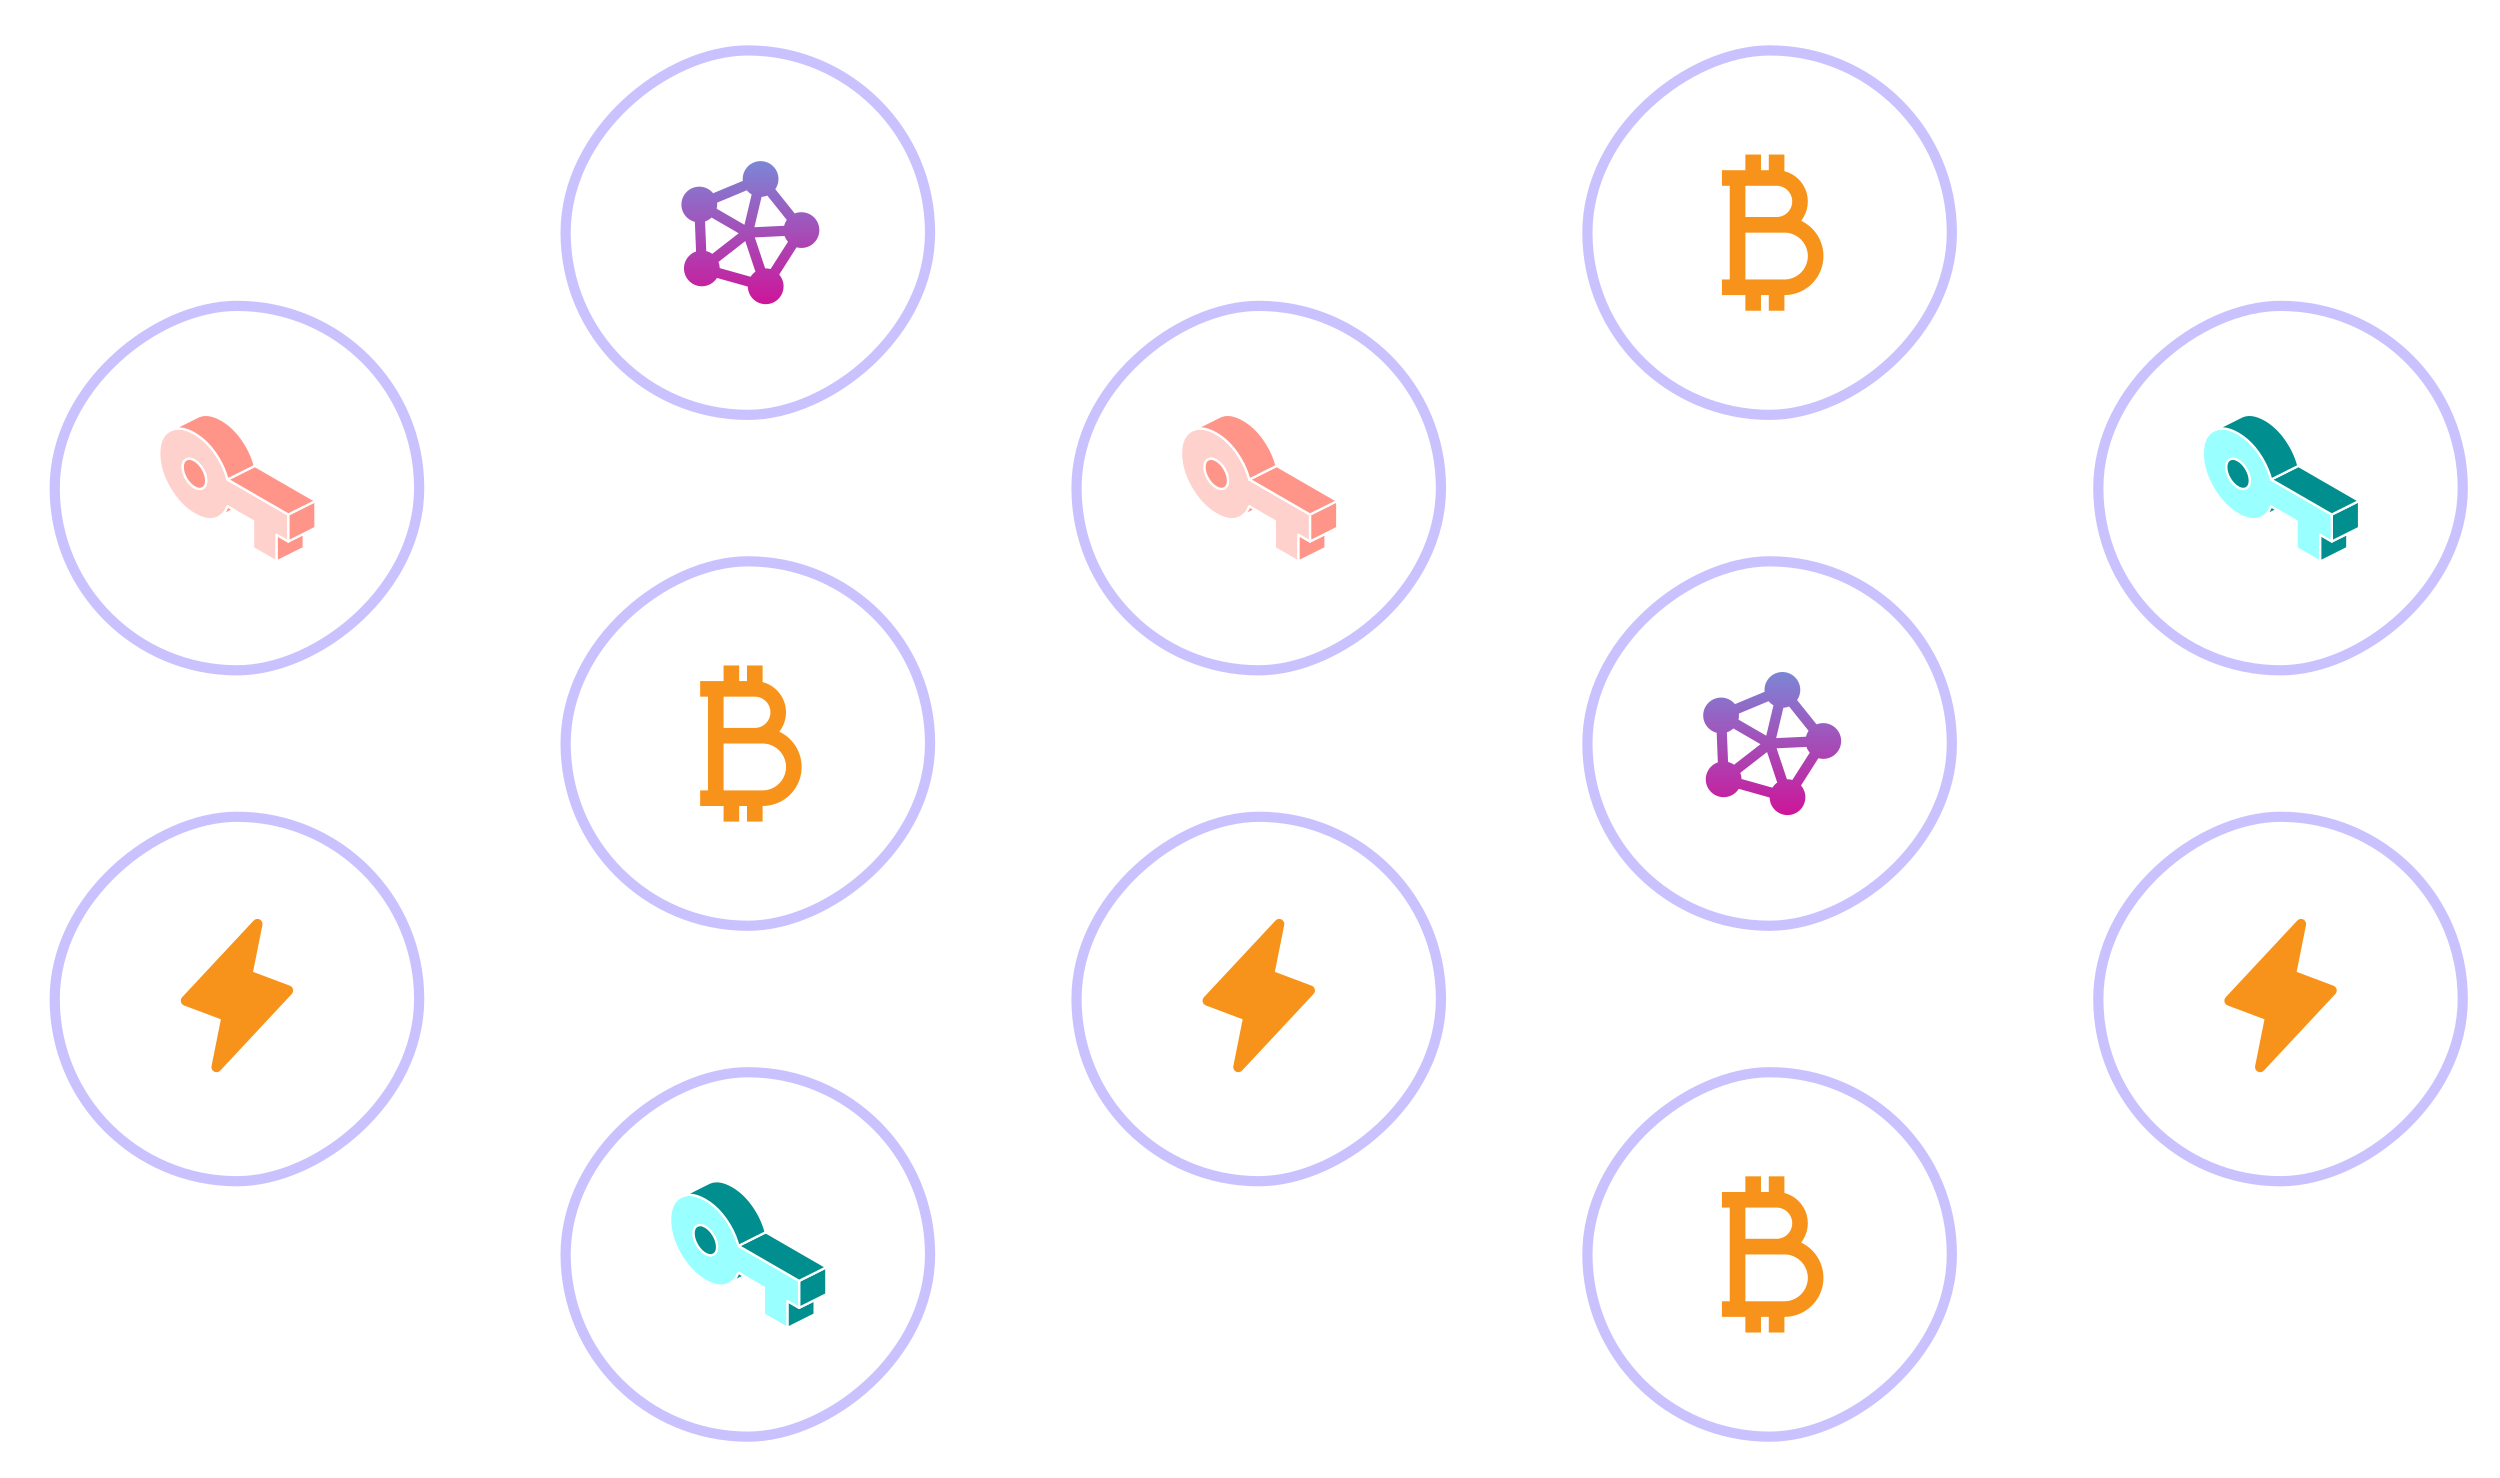<svg width="367" height="217" viewBox="0 0 367 217" fill="none" xmlns="http://www.w3.org/2000/svg">
<g filter="url(#filter0_ddi_3958_4773)">
<rect x="5" y="169.5" width="52" height="52" rx="26" transform="rotate(-90 5 169.5)" fill="white"/>
<rect x="4.25" y="170.25" width="53.5" height="53.5" rx="26.75" transform="rotate(-90 4.25 170.25)" stroke="#CAC2FF" stroke-width="1.5"/>
<path d="M39.053 142.762L28.553 154.012C28.442 154.13 28.295 154.21 28.135 154.238C27.974 154.266 27.809 154.241 27.664 154.167C27.519 154.093 27.402 153.973 27.331 153.827C27.26 153.681 27.238 153.515 27.27 153.355L28.644 146.481L23.241 144.452C23.125 144.409 23.022 144.337 22.94 144.244C22.858 144.151 22.801 144.039 22.773 143.918C22.745 143.797 22.748 143.672 22.78 143.552C22.813 143.433 22.875 143.323 22.96 143.233L33.46 131.983C33.571 131.865 33.718 131.785 33.878 131.757C34.039 131.729 34.204 131.754 34.349 131.828C34.493 131.902 34.61 132.022 34.682 132.168C34.753 132.314 34.775 132.48 34.743 132.64L33.365 139.522L38.768 141.548C38.883 141.591 38.986 141.663 39.067 141.756C39.148 141.848 39.205 141.96 39.233 142.08C39.26 142.2 39.258 142.325 39.226 142.444C39.194 142.563 39.133 142.672 39.049 142.762H39.053Z" fill="#F7931A"/>
</g>
<g filter="url(#filter1_ddi_3958_4773)">
<rect x="5" y="94.5" width="52" height="52" rx="26" transform="rotate(-90 5 94.5)" fill="white"/>
<rect x="4.25" y="95.25" width="53.5" height="53.5" rx="26.75" transform="rotate(-90 4.25 95.25)" stroke="#CAC2FF" stroke-width="1.5"/>
<path d="M40.809 75.195V77.289L36.809 79.289V75.339L38.531 76.333L38.865 76.167L40.809 75.195Z" fill="#FF9589" stroke="white" stroke-width="0.336" stroke-linecap="round" stroke-linejoin="round"/>
<path d="M42.527 70.383V74.333L40.805 75.195L38.861 76.167L38.527 76.333V72.383L42.527 70.383Z" fill="#FF9589" stroke="white" stroke-width="0.336" stroke-linecap="round" stroke-linejoin="round"/>
<path d="M37.364 71.711L33.498 69.479L29.62 67.239C29.566 67.031 29.506 66.825 29.438 66.619C29.08 65.503 28.534 64.419 27.802 63.363C27.618 63.099 27.428 62.847 27.23 62.609C26.498 61.719 25.674 61.011 24.758 60.483C24.41 60.281 24.074 60.123 23.752 60.005C22.85 59.673 22.048 59.663 21.346 59.975L21.1 60.099C20.096 60.671 19.594 61.781 19.594 63.427C19.594 65.073 20.096 66.761 21.1 68.493C22.104 70.225 23.324 71.505 24.758 72.333C25.92 73.003 26.934 73.215 27.802 72.967C27.952 72.925 28.096 72.869 28.23 72.807L28.38 72.731C28.946 72.415 29.358 71.903 29.62 71.189L30.476 71.683L33.364 73.351V77.301L36.806 79.289V75.339L38.528 76.333V72.383L37.364 71.711ZM26.288 68.209C26.208 68.333 26.104 68.431 25.974 68.505C25.636 68.697 25.232 68.655 24.758 68.383C24.286 68.109 23.88 67.683 23.542 67.101C23.206 66.519 23.038 65.957 23.038 65.413C23.038 64.869 23.206 64.503 23.542 64.311C23.698 64.223 23.868 64.183 24.054 64.193C24.268 64.205 24.502 64.287 24.758 64.433C25.232 64.705 25.636 65.133 25.974 65.715C26.312 66.295 26.48 66.859 26.48 67.401C26.48 67.737 26.416 68.007 26.288 68.209Z" fill="#FFD1CC" stroke="white" stroke-width="0.336" stroke-linecap="round" stroke-linejoin="round"/>
<path d="M42.529 70.383L38.529 72.383L37.365 71.711L33.499 69.479L29.621 67.239L33.621 65.239L42.529 70.383Z" fill="#FF9589" stroke="white" stroke-width="0.336" stroke-linecap="round" stroke-linejoin="round"/>
<path d="M26.485 67.401C26.485 67.737 26.421 68.007 26.293 68.209C26.213 68.333 26.109 68.431 25.979 68.505C25.641 68.697 25.237 68.655 24.763 68.383C24.291 68.109 23.885 67.683 23.547 67.101C23.211 66.519 23.043 65.957 23.043 65.413C23.043 64.869 23.211 64.503 23.547 64.311C23.703 64.223 23.873 64.183 24.059 64.193C24.273 64.205 24.507 64.287 24.763 64.433C25.237 64.705 25.641 65.133 25.979 65.715C26.317 66.295 26.485 66.859 26.485 67.401Z" fill="#FF9589" stroke="white" stroke-width="0.336" stroke-linecap="round" stroke-linejoin="round"/>
<path d="M33.622 65.239L29.622 67.239C29.568 67.031 29.508 66.825 29.44 66.619C29.082 65.503 28.536 64.419 27.804 63.363C27.62 63.099 27.43 62.847 27.232 62.609C26.5 61.719 25.676 61.011 24.76 60.483C24.412 60.281 24.076 60.123 23.754 60.005C22.852 59.673 22.05 59.663 21.348 59.975L25.102 58.099C26.106 57.527 27.326 57.655 28.76 58.483C29.922 59.153 30.936 60.113 31.804 61.363C32.672 62.613 33.278 63.905 33.622 65.239Z" fill="#FF9589" stroke="white" stroke-width="0.336" stroke-linecap="round" stroke-linejoin="round"/>
<path d="M30.475 71.683L28.379 72.731C28.945 72.415 29.357 71.903 29.619 71.189L30.475 71.683Z" fill="#FF9589" stroke="white" stroke-width="0.336" stroke-linecap="round" stroke-linejoin="round"/>
</g>
<g filter="url(#filter2_ddi_3958_4773)">
<rect x="80" y="207" width="52" height="52" rx="26" transform="rotate(-90 80 207)" fill="white"/>
<rect x="79.25" y="207.75" width="53.5" height="53.5" rx="26.75" transform="rotate(-90 79.25 207.75)" stroke="#CAC2FF" stroke-width="1.5"/>
<path d="M115.805 187.696V189.79L111.805 191.79V187.84L113.527 188.834L113.861 188.668L115.805 187.696Z" fill="#008E8E" stroke="white" stroke-width="0.336" stroke-linecap="round" stroke-linejoin="round"/>
<path d="M117.527 182.884V186.834L115.805 187.696L113.861 188.668L113.527 188.834V184.884L117.527 182.884Z" fill="#008E8E" stroke="white" stroke-width="0.336" stroke-linecap="round" stroke-linejoin="round"/>
<path d="M112.364 184.212L108.498 181.98L104.62 179.74C104.566 179.532 104.506 179.326 104.438 179.12C104.08 178.004 103.534 176.92 102.802 175.864C102.618 175.6 102.428 175.348 102.23 175.11C101.498 174.22 100.674 173.512 99.758 172.984C99.41 172.782 99.074 172.624 98.752 172.506C97.85 172.174 97.048 172.164 96.346 172.476L96.1 172.6C95.096 173.172 94.594 174.282 94.594 175.928C94.594 177.574 95.096 179.262 96.1 180.994C97.104 182.726 98.324 184.006 99.758 184.834C100.92 185.504 101.934 185.716 102.802 185.468C102.952 185.426 103.096 185.37 103.23 185.308L103.38 185.232C103.946 184.916 104.358 184.404 104.62 183.69L105.476 184.184L108.364 185.852V189.802L111.806 191.79V187.84L113.528 188.834V184.884L112.364 184.212ZM101.288 180.71C101.208 180.834 101.104 180.932 100.974 181.006C100.636 181.198 100.232 181.156 99.758 180.884C99.286 180.61 98.88 180.184 98.542 179.602C98.206 179.02 98.038 178.458 98.038 177.914C98.038 177.37 98.206 177.004 98.542 176.812C98.698 176.724 98.868 176.684 99.054 176.694C99.268 176.706 99.502 176.788 99.758 176.934C100.232 177.206 100.636 177.634 100.974 178.216C101.312 178.796 101.48 179.36 101.48 179.902C101.48 180.238 101.416 180.508 101.288 180.71Z" fill="#99FFFF" stroke="white" stroke-width="0.336" stroke-linecap="round" stroke-linejoin="round"/>
<path d="M117.525 182.883L113.525 184.883L112.361 184.211L108.495 181.979L104.617 179.739L108.617 177.739L117.525 182.883Z" fill="#008E8E" stroke="white" stroke-width="0.336" stroke-linecap="round" stroke-linejoin="round"/>
<path d="M101.481 179.902C101.481 180.238 101.417 180.508 101.289 180.71C101.209 180.834 101.105 180.932 100.975 181.006C100.637 181.198 100.233 181.156 99.759 180.884C99.287 180.61 98.881 180.184 98.543 179.602C98.207 179.02 98.039 178.458 98.039 177.914C98.039 177.37 98.207 177.004 98.543 176.812C98.699 176.724 98.869 176.684 99.055 176.694C99.269 176.706 99.503 176.788 99.759 176.934C100.233 177.206 100.637 177.634 100.975 178.216C101.313 178.796 101.481 179.36 101.481 179.902Z" fill="#008E8E" stroke="white" stroke-width="0.336" stroke-linecap="round" stroke-linejoin="round"/>
<path d="M108.622 177.74L104.622 179.74C104.568 179.532 104.508 179.326 104.44 179.12C104.082 178.004 103.536 176.92 102.804 175.864C102.62 175.6 102.43 175.348 102.232 175.11C101.5 174.22 100.676 173.512 99.76 172.984C99.412 172.782 99.076 172.624 98.754 172.506C97.852 172.174 97.05 172.164 96.348 172.476L100.102 170.6C101.106 170.028 102.326 170.156 103.76 170.984C104.922 171.654 105.936 172.614 106.804 173.864C107.672 175.114 108.278 176.406 108.622 177.74Z" fill="#008E8E" stroke="white" stroke-width="0.336" stroke-linecap="round" stroke-linejoin="round"/>
<path d="M105.475 184.183L103.379 185.231C103.945 184.915 104.357 184.403 104.619 183.689L105.475 184.183Z" fill="#008E8E" stroke="white" stroke-width="0.336" stroke-linecap="round" stroke-linejoin="round"/>
</g>
<g filter="url(#filter3_ddi_3958_4773)">
<rect x="80" y="132" width="52" height="52" rx="26" transform="rotate(-90 80 132)" fill="white"/>
<rect x="79.25" y="132.75" width="53.5" height="53.5" rx="26.75" transform="rotate(-90 79.25 132.75)" stroke="#CAC2FF" stroke-width="1.5"/>
<g clip-path="url(#clip0_3958_4773)">
<path d="M112.756 105.999C112.427 105.563 112.043 105.179 111.61 104.853C111.304 104.624 110.973 104.422 110.621 104.257C110.759 104.084 110.884 103.898 110.993 103.707C111.385 103.032 111.607 102.25 111.607 101.415C111.607 100.579 111.383 99.797 110.993 99.123C110.591 98.427 110.01 97.847 109.315 97.444C108.958 97.238 108.574 97.08 108.169 96.973V94.538H105.877V96.83H104.73V94.538H102.438V96.83H99V99.123H100.146V112.876H99V115.168H102.438V117.46H104.73V115.168H105.877V117.46H108.169V115.168C108.561 115.168 108.946 115.13 109.315 115.053C110.16 114.882 110.94 114.523 111.607 114.024C112.04 113.698 112.427 113.311 112.753 112.878C113.471 111.92 113.899 110.729 113.899 109.44C113.899 108.151 113.474 106.957 112.756 105.999ZM102.441 99.123H107.025C107.443 99.123 107.835 99.234 108.171 99.431C108.856 99.825 109.317 100.567 109.317 101.415C109.317 102.263 108.856 103.004 108.171 103.399C107.835 103.595 107.443 103.707 107.025 103.707H102.441V99.123ZM109.317 112.679C108.958 112.807 108.574 112.876 108.171 112.876H102.441V105.999H108.171C108.574 105.999 108.958 106.068 109.317 106.195C110.654 106.669 111.61 107.942 111.61 109.437C111.61 110.932 110.654 112.208 109.317 112.679Z" fill="#F7931A"/>
</g>
</g>
<g filter="url(#filter4_ddi_3958_4773)">
<rect x="80" y="57" width="52" height="52" rx="26" transform="rotate(-90 80 57)" fill="white"/>
<rect x="79.25" y="57.75" width="53.5" height="53.5" rx="26.75" transform="rotate(-90 79.25 57.75)" stroke="#CAC2FF" stroke-width="1.5"/>
<path d="M113.873 28C113.536 27.998 113.201 28.062 112.888 28.187L110.029 24.619C110.264 24.281 110.416 23.892 110.473 23.484C110.53 23.076 110.49 22.66 110.356 22.27C110.222 21.881 109.999 21.528 109.704 21.241C109.408 20.953 109.049 20.739 108.656 20.617C108.263 20.494 107.846 20.465 107.44 20.533C107.034 20.601 106.649 20.764 106.317 21.008C105.985 21.252 105.716 21.571 105.53 21.939C105.344 22.306 105.248 22.713 105.248 23.125C105.248 23.217 105.253 23.309 105.262 23.4L100.906 25.215C100.643 24.893 100.308 24.639 99.928 24.471C99.548 24.304 99.133 24.229 98.719 24.253C98.304 24.278 97.901 24.4 97.543 24.61C97.185 24.82 96.882 25.112 96.658 25.462C96.435 25.812 96.298 26.211 96.258 26.624C96.219 27.037 96.278 27.454 96.43 27.84C96.583 28.227 96.826 28.571 97.138 28.845C97.449 29.119 97.822 29.316 98.224 29.418L98.398 33.766C98 33.902 97.641 34.131 97.351 34.434C97.06 34.737 96.847 35.106 96.728 35.509C96.609 35.912 96.589 36.337 96.669 36.749C96.749 37.162 96.926 37.549 97.187 37.878C97.447 38.208 97.783 38.47 98.165 38.643C98.548 38.816 98.967 38.894 99.386 38.872C99.805 38.849 100.213 38.727 100.575 38.514C100.938 38.301 101.243 38.005 101.467 37.649L105.998 38.919C106.004 39.341 106.113 39.755 106.313 40.127C106.514 40.498 106.801 40.816 107.151 41.053C107.501 41.29 107.902 41.438 108.322 41.487C108.741 41.535 109.166 41.482 109.561 41.331C109.955 41.18 110.307 40.937 110.587 40.62C110.867 40.304 111.067 39.926 111.169 39.516C111.272 39.106 111.274 38.678 111.176 38.267C111.077 37.857 110.881 37.476 110.604 37.157L113.155 33.149C113.516 33.252 113.895 33.276 114.266 33.22C114.637 33.164 114.992 33.029 115.307 32.824C115.621 32.619 115.888 32.349 116.089 32.032C116.291 31.715 116.422 31.359 116.474 30.987C116.525 30.616 116.497 30.237 116.39 29.877C116.283 29.517 116.1 29.184 115.854 28.901C115.607 28.618 115.303 28.391 114.961 28.236C114.62 28.08 114.249 28 113.873 28ZM100.672 28.784L104.659 31.093L100.772 34.114C100.508 33.925 100.211 33.787 99.897 33.706L99.723 29.358C100.077 29.236 100.4 29.041 100.672 28.784ZM108.02 25.75C108.308 25.734 108.591 25.671 108.858 25.562L111.717 29.13C111.535 29.392 111.402 29.685 111.325 29.995L106.959 30.203L108.02 25.75ZM101.694 35.298L105.623 32.243L107.117 36.727C106.833 36.928 106.591 37.182 106.405 37.477L101.873 36.206C101.868 35.895 101.807 35.588 101.694 35.298ZM108.623 36.25H108.54L107.023 31.7L111.396 31.492C111.507 31.802 111.675 32.088 111.891 32.336L109.34 36.343C109.107 36.279 108.865 36.248 108.623 36.25ZM105.841 24.784C106.042 25.03 106.286 25.237 106.561 25.397L105.501 29.846L101.426 27.486C101.474 27.286 101.498 27.081 101.498 26.875C101.498 26.783 101.493 26.691 101.484 26.599L105.841 24.784Z" fill="url(#paint0_linear_3958_4773)"/>
</g>
<g filter="url(#filter5_ddi_3958_4773)">
<rect x="155" y="169.5" width="52" height="52" rx="26" transform="rotate(-90 155 169.5)" fill="white"/>
<rect x="154.25" y="170.25" width="53.5" height="53.5" rx="26.75" transform="rotate(-90 154.25 170.25)" stroke="#CAC2FF" stroke-width="1.5"/>
<path d="M189.053 142.762L178.553 154.012C178.442 154.13 178.295 154.21 178.135 154.238C177.974 154.266 177.809 154.241 177.664 154.167C177.519 154.093 177.403 153.973 177.331 153.827C177.26 153.681 177.238 153.515 177.27 153.355L178.644 146.481L173.241 144.452C173.125 144.409 173.022 144.337 172.94 144.244C172.858 144.151 172.801 144.039 172.773 143.918C172.745 143.797 172.748 143.672 172.78 143.552C172.813 143.433 172.875 143.323 172.96 143.233L183.46 131.983C183.571 131.865 183.718 131.785 183.878 131.757C184.039 131.729 184.204 131.754 184.349 131.828C184.494 131.902 184.61 132.022 184.682 132.168C184.753 132.314 184.774 132.48 184.743 132.64L183.365 139.522L188.768 141.548C188.883 141.591 188.986 141.663 189.067 141.756C189.148 141.848 189.205 141.96 189.233 142.08C189.26 142.2 189.258 142.325 189.226 142.444C189.194 142.563 189.133 142.672 189.049 142.762H189.053Z" fill="#F7931A"/>
</g>
<g filter="url(#filter6_ddi_3958_4773)">
<rect x="155" y="94.5" width="52" height="52" rx="26" transform="rotate(-90 155 94.5)" fill="white"/>
<rect x="154.25" y="95.25" width="53.5" height="53.5" rx="26.75" transform="rotate(-90 154.25 95.25)" stroke="#CAC2FF" stroke-width="1.5"/>
<path d="M190.809 75.195V77.289L186.809 79.289V75.339L188.531 76.333L188.865 76.167L190.809 75.195Z" fill="#FF9589" stroke="white" stroke-width="0.336" stroke-linecap="round" stroke-linejoin="round"/>
<path d="M192.527 70.383V74.333L190.805 75.195L188.861 76.167L188.527 76.333V72.383L192.527 70.383Z" fill="#FF9589" stroke="white" stroke-width="0.336" stroke-linecap="round" stroke-linejoin="round"/>
<path d="M187.364 71.711L183.498 69.479L179.62 67.239C179.566 67.031 179.506 66.825 179.438 66.619C179.08 65.503 178.534 64.419 177.802 63.363C177.618 63.099 177.428 62.847 177.23 62.609C176.498 61.719 175.674 61.011 174.758 60.483C174.41 60.281 174.074 60.123 173.752 60.005C172.85 59.673 172.048 59.663 171.346 59.975L171.1 60.099C170.096 60.671 169.594 61.781 169.594 63.427C169.594 65.073 170.096 66.761 171.1 68.493C172.104 70.225 173.324 71.505 174.758 72.333C175.92 73.003 176.934 73.215 177.802 72.967C177.952 72.925 178.096 72.869 178.23 72.807L178.38 72.731C178.946 72.415 179.358 71.903 179.62 71.189L180.476 71.683L183.364 73.351V77.301L186.806 79.289V75.339L188.528 76.333V72.383L187.364 71.711ZM176.288 68.209C176.208 68.333 176.104 68.431 175.974 68.505C175.636 68.697 175.232 68.655 174.758 68.383C174.286 68.109 173.88 67.683 173.542 67.101C173.206 66.519 173.038 65.957 173.038 65.413C173.038 64.869 173.206 64.503 173.542 64.311C173.698 64.223 173.868 64.183 174.054 64.193C174.268 64.205 174.502 64.287 174.758 64.433C175.232 64.705 175.636 65.133 175.974 65.715C176.312 66.295 176.48 66.859 176.48 67.401C176.48 67.737 176.416 68.007 176.288 68.209Z" fill="#FFD1CC" stroke="white" stroke-width="0.336" stroke-linecap="round" stroke-linejoin="round"/>
<path d="M192.529 70.383L188.529 72.383L187.365 71.711L183.499 69.479L179.621 67.239L183.621 65.239L192.529 70.383Z" fill="#FF9589" stroke="white" stroke-width="0.336" stroke-linecap="round" stroke-linejoin="round"/>
<path d="M176.485 67.401C176.485 67.737 176.421 68.007 176.293 68.209C176.213 68.333 176.109 68.431 175.979 68.505C175.641 68.697 175.237 68.655 174.763 68.383C174.291 68.109 173.885 67.683 173.547 67.101C173.211 66.519 173.043 65.957 173.043 65.413C173.043 64.869 173.211 64.503 173.547 64.311C173.703 64.223 173.873 64.183 174.059 64.193C174.273 64.205 174.507 64.287 174.763 64.433C175.237 64.705 175.641 65.133 175.979 65.715C176.317 66.295 176.485 66.859 176.485 67.401Z" fill="#FF9589" stroke="white" stroke-width="0.336" stroke-linecap="round" stroke-linejoin="round"/>
<path d="M183.622 65.239L179.622 67.239C179.568 67.031 179.508 66.825 179.44 66.619C179.082 65.503 178.536 64.419 177.804 63.363C177.62 63.099 177.43 62.847 177.232 62.609C176.5 61.719 175.676 61.011 174.76 60.483C174.412 60.281 174.076 60.123 173.754 60.005C172.852 59.673 172.05 59.663 171.348 59.975L175.102 58.099C176.106 57.527 177.326 57.655 178.76 58.483C179.922 59.153 180.936 60.113 181.804 61.363C182.672 62.613 183.278 63.905 183.622 65.239Z" fill="#FF9589" stroke="white" stroke-width="0.336" stroke-linecap="round" stroke-linejoin="round"/>
<path d="M180.475 71.683L178.379 72.731C178.945 72.415 179.357 71.903 179.619 71.189L180.475 71.683Z" fill="#FF9589" stroke="white" stroke-width="0.336" stroke-linecap="round" stroke-linejoin="round"/>
</g>
<g filter="url(#filter7_ddi_3958_4773)">
<rect x="230" y="207" width="52" height="52" rx="26" transform="rotate(-90 230 207)" fill="white"/>
<rect x="229.25" y="207.75" width="53.5" height="53.5" rx="26.75" transform="rotate(-90 229.25 207.75)" stroke="#CAC2FF" stroke-width="1.5"/>
<g clip-path="url(#clip1_3958_4773)">
<path d="M262.756 180.999C262.427 180.563 262.043 180.179 261.61 179.853C261.304 179.624 260.973 179.422 260.621 179.257C260.759 179.084 260.884 178.898 260.993 178.707C261.385 178.032 261.607 177.25 261.607 176.415C261.607 175.579 261.383 174.797 260.993 174.122C260.591 173.427 260.01 172.846 259.315 172.444C258.958 172.238 258.574 172.08 258.169 171.973V169.538H255.877V171.83H254.73V169.538H252.438V171.83H249V174.122H250.146V187.876H249V190.168H252.438V192.46H254.73V190.168H255.877V192.46H258.169V190.168C258.561 190.168 258.946 190.13 259.315 190.053C260.16 189.882 260.94 189.523 261.607 189.024C262.04 188.698 262.427 188.311 262.753 187.878C263.471 186.92 263.899 185.729 263.899 184.44C263.899 183.151 263.474 181.957 262.756 180.999ZM252.441 174.122H257.025C257.443 174.122 257.835 174.235 258.171 174.431C258.856 174.825 259.317 175.567 259.317 176.415C259.317 177.263 258.856 178.004 258.171 178.399C257.835 178.595 257.443 178.707 257.025 178.707H252.441V174.122ZM259.317 187.679C258.958 187.807 258.574 187.876 258.171 187.876H252.441V180.999H258.171C258.574 180.999 258.958 181.068 259.317 181.195C260.654 181.669 261.61 182.942 261.61 184.437C261.61 185.932 260.654 187.208 259.317 187.679Z" fill="#F7931A"/>
</g>
</g>
<g filter="url(#filter8_ddi_3958_4773)">
<rect x="230" y="132" width="52" height="52" rx="26" transform="rotate(-90 230 132)" fill="white"/>
<rect x="229.25" y="132.75" width="53.5" height="53.5" rx="26.75" transform="rotate(-90 229.25 132.75)" stroke="#CAC2FF" stroke-width="1.5"/>
<path d="M263.873 103C263.536 102.998 263.201 103.062 262.888 103.187L260.029 99.619C260.264 99.281 260.416 98.892 260.473 98.484C260.53 98.076 260.49 97.66 260.356 97.27C260.222 96.88 259.999 96.528 259.704 96.24C259.408 95.953 259.049 95.74 258.656 95.617C258.263 95.494 257.846 95.465 257.44 95.533C257.034 95.601 256.649 95.764 256.317 96.008C255.985 96.252 255.716 96.571 255.53 96.939C255.344 97.306 255.248 97.713 255.248 98.125C255.248 98.217 255.253 98.309 255.262 98.4L250.906 100.215C250.643 99.894 250.308 99.638 249.928 99.471C249.548 99.304 249.133 99.229 248.719 99.254C248.304 99.278 247.901 99.4 247.543 99.61C247.185 99.82 246.881 100.112 246.658 100.462C246.435 100.812 246.298 101.211 246.258 101.624C246.218 102.037 246.278 102.454 246.43 102.84C246.583 103.227 246.826 103.571 247.138 103.845C247.449 104.12 247.822 104.316 248.224 104.418L248.398 108.766C248 108.902 247.641 109.131 247.351 109.434C247.06 109.738 246.847 110.106 246.728 110.509C246.609 110.912 246.589 111.337 246.669 111.749C246.749 112.162 246.926 112.549 247.187 112.878C247.447 113.208 247.783 113.47 248.165 113.643C248.548 113.816 248.967 113.894 249.386 113.872C249.805 113.849 250.213 113.727 250.575 113.514C250.938 113.301 251.243 113.005 251.467 112.649L255.998 113.919C256.004 114.341 256.113 114.755 256.313 115.127C256.514 115.498 256.801 115.816 257.151 116.053C257.501 116.29 257.902 116.439 258.322 116.487C258.741 116.535 259.166 116.482 259.561 116.331C259.955 116.18 260.307 115.936 260.587 115.62C260.867 115.305 261.067 114.926 261.169 114.516C261.272 114.106 261.274 113.678 261.176 113.267C261.077 112.857 260.881 112.476 260.604 112.157L263.155 108.149C263.516 108.252 263.895 108.276 264.266 108.22C264.637 108.164 264.992 108.029 265.307 107.824C265.621 107.619 265.888 107.349 266.089 107.032C266.291 106.715 266.422 106.359 266.474 105.987C266.525 105.616 266.497 105.237 266.39 104.877C266.283 104.517 266.1 104.184 265.854 103.901C265.607 103.618 265.303 103.391 264.961 103.236C264.62 103.08 264.249 103 263.873 103ZM250.672 103.784L254.659 106.094L250.772 109.114C250.508 108.925 250.211 108.787 249.897 108.706L249.723 104.358C250.077 104.236 250.4 104.04 250.672 103.784ZM258.02 100.75C258.308 100.734 258.591 100.671 258.858 100.562L261.717 104.13C261.535 104.392 261.402 104.685 261.325 104.995L256.959 105.203L258.02 100.75ZM251.694 110.298L255.623 107.243L257.117 111.727C256.833 111.928 256.591 112.182 256.405 112.477L251.873 111.206C251.868 110.895 251.807 110.588 251.694 110.298ZM258.623 111.25H258.54L257.023 106.7L261.396 106.492C261.507 106.802 261.675 107.088 261.891 107.336L259.34 111.344C259.107 111.279 258.865 111.248 258.623 111.25ZM255.841 99.784C256.042 100.03 256.286 100.237 256.561 100.397L255.501 104.846L251.426 102.486C251.474 102.286 251.498 102.081 251.498 101.875C251.498 101.783 251.493 101.691 251.484 101.599L255.841 99.784Z" fill="url(#paint1_linear_3958_4773)"/>
</g>
<g filter="url(#filter9_ddi_3958_4773)">
<rect x="230" y="57" width="52" height="52" rx="26" transform="rotate(-90 230 57)" fill="white"/>
<rect x="229.25" y="57.75" width="53.5" height="53.5" rx="26.75" transform="rotate(-90 229.25 57.75)" stroke="#CAC2FF" stroke-width="1.5"/>
<g clip-path="url(#clip2_3958_4773)">
<path d="M262.756 30.999C262.427 30.564 262.043 30.179 261.61 29.853C261.304 29.624 260.973 29.422 260.621 29.257C260.759 29.084 260.884 28.898 260.993 28.707C261.385 28.032 261.607 27.25 261.607 26.415C261.607 25.579 261.383 24.797 260.993 24.122C260.591 23.427 260.01 22.846 259.315 22.444C258.958 22.238 258.574 22.08 258.169 21.973V19.538H255.877V21.83H254.73V19.538H252.438V21.83H249V24.122H250.146V37.876H249V40.168H252.438V42.46H254.73V40.168H255.877V42.46H258.169V40.168C258.561 40.168 258.946 40.13 259.315 40.053C260.16 39.883 260.94 39.523 261.607 39.024C262.04 38.698 262.427 38.311 262.753 37.878C263.471 36.92 263.899 35.728 263.899 34.44C263.899 33.151 263.474 31.957 262.756 30.999ZM252.441 24.122H257.025C257.443 24.122 257.835 24.235 258.171 24.431C258.856 24.825 259.317 25.567 259.317 26.415C259.317 27.263 258.856 28.004 258.171 28.399C257.835 28.595 257.443 28.707 257.025 28.707H252.441V24.122ZM259.317 37.679C258.958 37.807 258.574 37.876 258.171 37.876H252.441V30.999H258.171C258.574 30.999 258.958 31.068 259.317 31.195C260.654 31.669 261.61 32.942 261.61 34.437C261.61 35.932 260.654 37.208 259.317 37.679Z" fill="#F7931A"/>
</g>
</g>
<g filter="url(#filter10_ddi_3958_4773)">
<rect x="305" y="169.5" width="52" height="52" rx="26" transform="rotate(-90 305 169.5)" fill="white"/>
<rect x="304.25" y="170.25" width="53.5" height="53.5" rx="26.75" transform="rotate(-90 304.25 170.25)" stroke="#CAC2FF" stroke-width="1.5"/>
<path d="M339.053 142.762L328.553 154.012C328.442 154.13 328.295 154.21 328.135 154.238C327.974 154.266 327.809 154.241 327.664 154.167C327.519 154.093 327.403 153.973 327.331 153.827C327.26 153.681 327.238 153.515 327.27 153.355L328.644 146.481L323.241 144.452C323.125 144.409 323.022 144.337 322.94 144.244C322.858 144.151 322.801 144.039 322.773 143.918C322.745 143.797 322.748 143.672 322.78 143.552C322.813 143.433 322.875 143.323 322.96 143.233L333.46 131.983C333.571 131.865 333.718 131.785 333.878 131.757C334.039 131.729 334.204 131.754 334.349 131.828C334.494 131.902 334.61 132.022 334.682 132.168C334.753 132.314 334.774 132.48 334.743 132.64L333.365 139.522L338.768 141.548C338.883 141.591 338.986 141.663 339.067 141.756C339.148 141.848 339.205 141.96 339.233 142.08C339.26 142.2 339.258 142.325 339.226 142.444C339.194 142.563 339.133 142.672 339.049 142.762H339.053Z" fill="#F7931A"/>
</g>
<g filter="url(#filter11_ddi_3958_4773)">
<rect x="305" y="94.5" width="52" height="52" rx="26" transform="rotate(-90 305 94.5)" fill="white"/>
<rect x="304.25" y="95.25" width="53.5" height="53.5" rx="26.75" transform="rotate(-90 304.25 95.25)" stroke="#CAC2FF" stroke-width="1.5"/>
<path d="M340.805 75.196V77.29L336.805 79.29V75.34L338.527 76.334L338.861 76.168L340.805 75.196Z" fill="#008E8E" stroke="white" stroke-width="0.336" stroke-linecap="round" stroke-linejoin="round"/>
<path d="M342.527 70.384V74.334L340.805 75.196L338.861 76.168L338.527 76.334V72.384L342.527 70.384Z" fill="#008E8E" stroke="white" stroke-width="0.336" stroke-linecap="round" stroke-linejoin="round"/>
<path d="M337.364 71.712L333.498 69.48L329.62 67.24C329.566 67.032 329.506 66.826 329.438 66.62C329.08 65.504 328.534 64.42 327.802 63.364C327.618 63.1 327.428 62.848 327.23 62.61C326.498 61.72 325.674 61.012 324.758 60.484C324.41 60.282 324.074 60.124 323.752 60.006C322.85 59.674 322.048 59.664 321.346 59.976L321.1 60.1C320.096 60.672 319.594 61.782 319.594 63.428C319.594 65.074 320.096 66.762 321.1 68.494C322.104 70.226 323.324 71.506 324.758 72.334C325.92 73.004 326.934 73.216 327.802 72.968C327.952 72.926 328.096 72.87 328.23 72.808L328.38 72.732C328.946 72.416 329.358 71.904 329.62 71.19L330.476 71.684L333.364 73.352V77.302L336.806 79.29V75.34L338.528 76.334V72.384L337.364 71.712ZM326.288 68.21C326.208 68.334 326.104 68.432 325.974 68.506C325.636 68.698 325.232 68.656 324.758 68.384C324.286 68.11 323.88 67.684 323.542 67.102C323.206 66.52 323.038 65.958 323.038 65.414C323.038 64.87 323.206 64.504 323.542 64.312C323.698 64.224 323.868 64.184 324.054 64.194C324.268 64.206 324.502 64.288 324.758 64.434C325.232 64.706 325.636 65.134 325.974 65.716C326.312 66.296 326.48 66.86 326.48 67.402C326.48 67.738 326.416 68.008 326.288 68.21Z" fill="#99FFFF" stroke="white" stroke-width="0.336" stroke-linecap="round" stroke-linejoin="round"/>
<path d="M342.525 70.383L338.525 72.383L337.361 71.711L333.495 69.479L329.617 67.239L333.617 65.239L342.525 70.383Z" fill="#008E8E" stroke="white" stroke-width="0.336" stroke-linecap="round" stroke-linejoin="round"/>
<path d="M326.481 67.402C326.481 67.738 326.417 68.008 326.289 68.21C326.209 68.334 326.105 68.432 325.975 68.506C325.637 68.698 325.233 68.656 324.759 68.384C324.287 68.11 323.881 67.684 323.543 67.102C323.207 66.52 323.039 65.958 323.039 65.414C323.039 64.87 323.207 64.504 323.543 64.312C323.699 64.224 323.869 64.184 324.055 64.194C324.269 64.206 324.503 64.288 324.759 64.434C325.233 64.706 325.637 65.134 325.975 65.716C326.313 66.296 326.481 66.86 326.481 67.402Z" fill="#008E8E" stroke="white" stroke-width="0.336" stroke-linecap="round" stroke-linejoin="round"/>
<path d="M333.622 65.24L329.622 67.24C329.568 67.032 329.508 66.826 329.44 66.62C329.082 65.504 328.536 64.42 327.804 63.364C327.62 63.1 327.43 62.848 327.232 62.61C326.5 61.72 325.676 61.012 324.76 60.484C324.412 60.282 324.076 60.124 323.754 60.006C322.852 59.674 322.05 59.664 321.348 59.976L325.102 58.1C326.106 57.528 327.326 57.656 328.76 58.484C329.922 59.154 330.936 60.114 331.804 61.364C332.672 62.614 333.278 63.906 333.622 65.24Z" fill="#008E8E" stroke="white" stroke-width="0.336" stroke-linecap="round" stroke-linejoin="round"/>
<path d="M330.475 71.683L328.379 72.731C328.945 72.415 329.357 71.903 329.619 71.189L330.475 71.683Z" fill="#008E8E" stroke="white" stroke-width="0.336" stroke-linecap="round" stroke-linejoin="round"/>
</g>
<defs>
<filter id="filter0_ddi_3958_4773" x="0.979" y="113.479" width="65.086" height="65.086" filterUnits="userSpaceOnUse" color-interpolation-filters="sRGB">
<feFlood flood-opacity="0" result="BackgroundImageFix"/>
<feColorMatrix in="SourceAlpha" type="matrix" values="0 0 0 0 0 0 0 0 0 0 0 0 0 0 0 0 0 0 127 0" result="hardAlpha"/>
<feMorphology radius="1.261" operator="erode" in="SourceAlpha" result="effect1_dropShadow_3958_4773"/>
<feOffset dx="2.521" dy="2.521"/>
<feGaussianBlur stdDeviation="3.152"/>
<feComposite in2="hardAlpha" operator="out"/>
<feColorMatrix type="matrix" values="0 0 0 0 0.467 0 0 0 0 0.384 0 0 0 0 1 0 0 0 0.1 0"/>
<feBlend mode="normal" in2="BackgroundImageFix" result="effect1_dropShadow_3958_4773"/>
<feColorMatrix in="SourceAlpha" type="matrix" values="0 0 0 0 0 0 0 0 0 0 0 0 0 0 0 0 0 0 127 0" result="hardAlpha"/>
<feMorphology radius="0.63" operator="erode" in="SourceAlpha" result="effect2_dropShadow_3958_4773"/>
<feOffset dx="1.261" dy="1.261"/>
<feGaussianBlur stdDeviation="0.63"/>
<feComposite in2="hardAlpha" operator="out"/>
<feColorMatrix type="matrix" values="0 0 0 0 0.467 0 0 0 0 0.384 0 0 0 0 1 0 0 0 0.1 0"/>
<feBlend mode="normal" in2="effect1_dropShadow_3958_4773" result="effect2_dropShadow_3958_4773"/>
<feBlend mode="normal" in="SourceGraphic" in2="effect2_dropShadow_3958_4773" result="shape"/>
<feColorMatrix in="SourceAlpha" type="matrix" values="0 0 0 0 0 0 0 0 0 0 0 0 0 0 0 0 0 0 127 0" result="hardAlpha"/>
<feOffset dy="-0.63"/>
<feGaussianBlur stdDeviation="1.261"/>
<feComposite in2="hardAlpha" operator="arithmetic" k2="-1" k3="1"/>
<feColorMatrix type="matrix" values="0 0 0 0 0.467 0 0 0 0 0.384 0 0 0 0 1 0 0 0 0.05 0"/>
<feBlend mode="normal" in2="shape" result="effect3_innerShadow_3958_4773"/>
</filter>
<filter id="filter1_ddi_3958_4773" x="0.979" y="38.479" width="65.086" height="65.086" filterUnits="userSpaceOnUse" color-interpolation-filters="sRGB">
<feFlood flood-opacity="0" result="BackgroundImageFix"/>
<feColorMatrix in="SourceAlpha" type="matrix" values="0 0 0 0 0 0 0 0 0 0 0 0 0 0 0 0 0 0 127 0" result="hardAlpha"/>
<feMorphology radius="1.261" operator="erode" in="SourceAlpha" result="effect1_dropShadow_3958_4773"/>
<feOffset dx="2.521" dy="2.521"/>
<feGaussianBlur stdDeviation="3.152"/>
<feComposite in2="hardAlpha" operator="out"/>
<feColorMatrix type="matrix" values="0 0 0 0 0.467 0 0 0 0 0.384 0 0 0 0 1 0 0 0 0.1 0"/>
<feBlend mode="normal" in2="BackgroundImageFix" result="effect1_dropShadow_3958_4773"/>
<feColorMatrix in="SourceAlpha" type="matrix" values="0 0 0 0 0 0 0 0 0 0 0 0 0 0 0 0 0 0 127 0" result="hardAlpha"/>
<feMorphology radius="0.63" operator="erode" in="SourceAlpha" result="effect2_dropShadow_3958_4773"/>
<feOffset dx="1.261" dy="1.261"/>
<feGaussianBlur stdDeviation="0.63"/>
<feComposite in2="hardAlpha" operator="out"/>
<feColorMatrix type="matrix" values="0 0 0 0 0.467 0 0 0 0 0.384 0 0 0 0 1 0 0 0 0.1 0"/>
<feBlend mode="normal" in2="effect1_dropShadow_3958_4773" result="effect2_dropShadow_3958_4773"/>
<feBlend mode="normal" in="SourceGraphic" in2="effect2_dropShadow_3958_4773" result="shape"/>
<feColorMatrix in="SourceAlpha" type="matrix" values="0 0 0 0 0 0 0 0 0 0 0 0 0 0 0 0 0 0 127 0" result="hardAlpha"/>
<feOffset dy="-0.63"/>
<feGaussianBlur stdDeviation="1.261"/>
<feComposite in2="hardAlpha" operator="arithmetic" k2="-1" k3="1"/>
<feColorMatrix type="matrix" values="0 0 0 0 0.467 0 0 0 0 0.384 0 0 0 0 1 0 0 0 0.05 0"/>
<feBlend mode="normal" in2="shape" result="effect3_innerShadow_3958_4773"/>
</filter>
<filter id="filter2_ddi_3958_4773" x="75.979" y="150.979" width="65.086" height="65.086" filterUnits="userSpaceOnUse" color-interpolation-filters="sRGB">
<feFlood flood-opacity="0" result="BackgroundImageFix"/>
<feColorMatrix in="SourceAlpha" type="matrix" values="0 0 0 0 0 0 0 0 0 0 0 0 0 0 0 0 0 0 127 0" result="hardAlpha"/>
<feMorphology radius="1.261" operator="erode" in="SourceAlpha" result="effect1_dropShadow_3958_4773"/>
<feOffset dx="2.521" dy="2.521"/>
<feGaussianBlur stdDeviation="3.152"/>
<feComposite in2="hardAlpha" operator="out"/>
<feColorMatrix type="matrix" values="0 0 0 0 0.467 0 0 0 0 0.384 0 0 0 0 1 0 0 0 0.1 0"/>
<feBlend mode="normal" in2="BackgroundImageFix" result="effect1_dropShadow_3958_4773"/>
<feColorMatrix in="SourceAlpha" type="matrix" values="0 0 0 0 0 0 0 0 0 0 0 0 0 0 0 0 0 0 127 0" result="hardAlpha"/>
<feMorphology radius="0.63" operator="erode" in="SourceAlpha" result="effect2_dropShadow_3958_4773"/>
<feOffset dx="1.261" dy="1.261"/>
<feGaussianBlur stdDeviation="0.63"/>
<feComposite in2="hardAlpha" operator="out"/>
<feColorMatrix type="matrix" values="0 0 0 0 0.467 0 0 0 0 0.384 0 0 0 0 1 0 0 0 0.1 0"/>
<feBlend mode="normal" in2="effect1_dropShadow_3958_4773" result="effect2_dropShadow_3958_4773"/>
<feBlend mode="normal" in="SourceGraphic" in2="effect2_dropShadow_3958_4773" result="shape"/>
<feColorMatrix in="SourceAlpha" type="matrix" values="0 0 0 0 0 0 0 0 0 0 0 0 0 0 0 0 0 0 127 0" result="hardAlpha"/>
<feOffset dy="-0.63"/>
<feGaussianBlur stdDeviation="1.261"/>
<feComposite in2="hardAlpha" operator="arithmetic" k2="-1" k3="1"/>
<feColorMatrix type="matrix" values="0 0 0 0 0.467 0 0 0 0 0.384 0 0 0 0 1 0 0 0 0.05 0"/>
<feBlend mode="normal" in2="shape" result="effect3_innerShadow_3958_4773"/>
</filter>
<filter id="filter3_ddi_3958_4773" x="75.979" y="75.979" width="65.086" height="65.086" filterUnits="userSpaceOnUse" color-interpolation-filters="sRGB">
<feFlood flood-opacity="0" result="BackgroundImageFix"/>
<feColorMatrix in="SourceAlpha" type="matrix" values="0 0 0 0 0 0 0 0 0 0 0 0 0 0 0 0 0 0 127 0" result="hardAlpha"/>
<feMorphology radius="1.261" operator="erode" in="SourceAlpha" result="effect1_dropShadow_3958_4773"/>
<feOffset dx="2.521" dy="2.521"/>
<feGaussianBlur stdDeviation="3.152"/>
<feComposite in2="hardAlpha" operator="out"/>
<feColorMatrix type="matrix" values="0 0 0 0 0.467 0 0 0 0 0.384 0 0 0 0 1 0 0 0 0.1 0"/>
<feBlend mode="normal" in2="BackgroundImageFix" result="effect1_dropShadow_3958_4773"/>
<feColorMatrix in="SourceAlpha" type="matrix" values="0 0 0 0 0 0 0 0 0 0 0 0 0 0 0 0 0 0 127 0" result="hardAlpha"/>
<feMorphology radius="0.63" operator="erode" in="SourceAlpha" result="effect2_dropShadow_3958_4773"/>
<feOffset dx="1.261" dy="1.261"/>
<feGaussianBlur stdDeviation="0.63"/>
<feComposite in2="hardAlpha" operator="out"/>
<feColorMatrix type="matrix" values="0 0 0 0 0.467 0 0 0 0 0.384 0 0 0 0 1 0 0 0 0.1 0"/>
<feBlend mode="normal" in2="effect1_dropShadow_3958_4773" result="effect2_dropShadow_3958_4773"/>
<feBlend mode="normal" in="SourceGraphic" in2="effect2_dropShadow_3958_4773" result="shape"/>
<feColorMatrix in="SourceAlpha" type="matrix" values="0 0 0 0 0 0 0 0 0 0 0 0 0 0 0 0 0 0 127 0" result="hardAlpha"/>
<feOffset dy="-0.63"/>
<feGaussianBlur stdDeviation="1.261"/>
<feComposite in2="hardAlpha" operator="arithmetic" k2="-1" k3="1"/>
<feColorMatrix type="matrix" values="0 0 0 0 0.467 0 0 0 0 0.384 0 0 0 0 1 0 0 0 0.05 0"/>
<feBlend mode="normal" in2="shape" result="effect3_innerShadow_3958_4773"/>
</filter>
<filter id="filter4_ddi_3958_4773" x="75.979" y="0.979" width="65.086" height="65.086" filterUnits="userSpaceOnUse" color-interpolation-filters="sRGB">
<feFlood flood-opacity="0" result="BackgroundImageFix"/>
<feColorMatrix in="SourceAlpha" type="matrix" values="0 0 0 0 0 0 0 0 0 0 0 0 0 0 0 0 0 0 127 0" result="hardAlpha"/>
<feMorphology radius="1.261" operator="erode" in="SourceAlpha" result="effect1_dropShadow_3958_4773"/>
<feOffset dx="2.521" dy="2.521"/>
<feGaussianBlur stdDeviation="3.152"/>
<feComposite in2="hardAlpha" operator="out"/>
<feColorMatrix type="matrix" values="0 0 0 0 0.467 0 0 0 0 0.384 0 0 0 0 1 0 0 0 0.1 0"/>
<feBlend mode="normal" in2="BackgroundImageFix" result="effect1_dropShadow_3958_4773"/>
<feColorMatrix in="SourceAlpha" type="matrix" values="0 0 0 0 0 0 0 0 0 0 0 0 0 0 0 0 0 0 127 0" result="hardAlpha"/>
<feMorphology radius="0.63" operator="erode" in="SourceAlpha" result="effect2_dropShadow_3958_4773"/>
<feOffset dx="1.261" dy="1.261"/>
<feGaussianBlur stdDeviation="0.63"/>
<feComposite in2="hardAlpha" operator="out"/>
<feColorMatrix type="matrix" values="0 0 0 0 0.467 0 0 0 0 0.384 0 0 0 0 1 0 0 0 0.1 0"/>
<feBlend mode="normal" in2="effect1_dropShadow_3958_4773" result="effect2_dropShadow_3958_4773"/>
<feBlend mode="normal" in="SourceGraphic" in2="effect2_dropShadow_3958_4773" result="shape"/>
<feColorMatrix in="SourceAlpha" type="matrix" values="0 0 0 0 0 0 0 0 0 0 0 0 0 0 0 0 0 0 127 0" result="hardAlpha"/>
<feOffset dy="-0.63"/>
<feGaussianBlur stdDeviation="1.261"/>
<feComposite in2="hardAlpha" operator="arithmetic" k2="-1" k3="1"/>
<feColorMatrix type="matrix" values="0 0 0 0 0.467 0 0 0 0 0.384 0 0 0 0 1 0 0 0 0.05 0"/>
<feBlend mode="normal" in2="shape" result="effect3_innerShadow_3958_4773"/>
</filter>
<filter id="filter5_ddi_3958_4773" x="150.979" y="113.479" width="65.086" height="65.086" filterUnits="userSpaceOnUse" color-interpolation-filters="sRGB">
<feFlood flood-opacity="0" result="BackgroundImageFix"/>
<feColorMatrix in="SourceAlpha" type="matrix" values="0 0 0 0 0 0 0 0 0 0 0 0 0 0 0 0 0 0 127 0" result="hardAlpha"/>
<feMorphology radius="1.261" operator="erode" in="SourceAlpha" result="effect1_dropShadow_3958_4773"/>
<feOffset dx="2.521" dy="2.521"/>
<feGaussianBlur stdDeviation="3.152"/>
<feComposite in2="hardAlpha" operator="out"/>
<feColorMatrix type="matrix" values="0 0 0 0 0.467 0 0 0 0 0.384 0 0 0 0 1 0 0 0 0.1 0"/>
<feBlend mode="normal" in2="BackgroundImageFix" result="effect1_dropShadow_3958_4773"/>
<feColorMatrix in="SourceAlpha" type="matrix" values="0 0 0 0 0 0 0 0 0 0 0 0 0 0 0 0 0 0 127 0" result="hardAlpha"/>
<feMorphology radius="0.63" operator="erode" in="SourceAlpha" result="effect2_dropShadow_3958_4773"/>
<feOffset dx="1.261" dy="1.261"/>
<feGaussianBlur stdDeviation="0.63"/>
<feComposite in2="hardAlpha" operator="out"/>
<feColorMatrix type="matrix" values="0 0 0 0 0.467 0 0 0 0 0.384 0 0 0 0 1 0 0 0 0.1 0"/>
<feBlend mode="normal" in2="effect1_dropShadow_3958_4773" result="effect2_dropShadow_3958_4773"/>
<feBlend mode="normal" in="SourceGraphic" in2="effect2_dropShadow_3958_4773" result="shape"/>
<feColorMatrix in="SourceAlpha" type="matrix" values="0 0 0 0 0 0 0 0 0 0 0 0 0 0 0 0 0 0 127 0" result="hardAlpha"/>
<feOffset dy="-0.63"/>
<feGaussianBlur stdDeviation="1.261"/>
<feComposite in2="hardAlpha" operator="arithmetic" k2="-1" k3="1"/>
<feColorMatrix type="matrix" values="0 0 0 0 0.467 0 0 0 0 0.384 0 0 0 0 1 0 0 0 0.05 0"/>
<feBlend mode="normal" in2="shape" result="effect3_innerShadow_3958_4773"/>
</filter>
<filter id="filter6_ddi_3958_4773" x="150.979" y="38.479" width="65.086" height="65.086" filterUnits="userSpaceOnUse" color-interpolation-filters="sRGB">
<feFlood flood-opacity="0" result="BackgroundImageFix"/>
<feColorMatrix in="SourceAlpha" type="matrix" values="0 0 0 0 0 0 0 0 0 0 0 0 0 0 0 0 0 0 127 0" result="hardAlpha"/>
<feMorphology radius="1.261" operator="erode" in="SourceAlpha" result="effect1_dropShadow_3958_4773"/>
<feOffset dx="2.521" dy="2.521"/>
<feGaussianBlur stdDeviation="3.152"/>
<feComposite in2="hardAlpha" operator="out"/>
<feColorMatrix type="matrix" values="0 0 0 0 0.467 0 0 0 0 0.384 0 0 0 0 1 0 0 0 0.1 0"/>
<feBlend mode="normal" in2="BackgroundImageFix" result="effect1_dropShadow_3958_4773"/>
<feColorMatrix in="SourceAlpha" type="matrix" values="0 0 0 0 0 0 0 0 0 0 0 0 0 0 0 0 0 0 127 0" result="hardAlpha"/>
<feMorphology radius="0.63" operator="erode" in="SourceAlpha" result="effect2_dropShadow_3958_4773"/>
<feOffset dx="1.261" dy="1.261"/>
<feGaussianBlur stdDeviation="0.63"/>
<feComposite in2="hardAlpha" operator="out"/>
<feColorMatrix type="matrix" values="0 0 0 0 0.467 0 0 0 0 0.384 0 0 0 0 1 0 0 0 0.1 0"/>
<feBlend mode="normal" in2="effect1_dropShadow_3958_4773" result="effect2_dropShadow_3958_4773"/>
<feBlend mode="normal" in="SourceGraphic" in2="effect2_dropShadow_3958_4773" result="shape"/>
<feColorMatrix in="SourceAlpha" type="matrix" values="0 0 0 0 0 0 0 0 0 0 0 0 0 0 0 0 0 0 127 0" result="hardAlpha"/>
<feOffset dy="-0.63"/>
<feGaussianBlur stdDeviation="1.261"/>
<feComposite in2="hardAlpha" operator="arithmetic" k2="-1" k3="1"/>
<feColorMatrix type="matrix" values="0 0 0 0 0.467 0 0 0 0 0.384 0 0 0 0 1 0 0 0 0.05 0"/>
<feBlend mode="normal" in2="shape" result="effect3_innerShadow_3958_4773"/>
</filter>
<filter id="filter7_ddi_3958_4773" x="225.979" y="150.979" width="65.086" height="65.086" filterUnits="userSpaceOnUse" color-interpolation-filters="sRGB">
<feFlood flood-opacity="0" result="BackgroundImageFix"/>
<feColorMatrix in="SourceAlpha" type="matrix" values="0 0 0 0 0 0 0 0 0 0 0 0 0 0 0 0 0 0 127 0" result="hardAlpha"/>
<feMorphology radius="1.261" operator="erode" in="SourceAlpha" result="effect1_dropShadow_3958_4773"/>
<feOffset dx="2.521" dy="2.521"/>
<feGaussianBlur stdDeviation="3.152"/>
<feComposite in2="hardAlpha" operator="out"/>
<feColorMatrix type="matrix" values="0 0 0 0 0.467 0 0 0 0 0.384 0 0 0 0 1 0 0 0 0.1 0"/>
<feBlend mode="normal" in2="BackgroundImageFix" result="effect1_dropShadow_3958_4773"/>
<feColorMatrix in="SourceAlpha" type="matrix" values="0 0 0 0 0 0 0 0 0 0 0 0 0 0 0 0 0 0 127 0" result="hardAlpha"/>
<feMorphology radius="0.63" operator="erode" in="SourceAlpha" result="effect2_dropShadow_3958_4773"/>
<feOffset dx="1.261" dy="1.261"/>
<feGaussianBlur stdDeviation="0.63"/>
<feComposite in2="hardAlpha" operator="out"/>
<feColorMatrix type="matrix" values="0 0 0 0 0.467 0 0 0 0 0.384 0 0 0 0 1 0 0 0 0.1 0"/>
<feBlend mode="normal" in2="effect1_dropShadow_3958_4773" result="effect2_dropShadow_3958_4773"/>
<feBlend mode="normal" in="SourceGraphic" in2="effect2_dropShadow_3958_4773" result="shape"/>
<feColorMatrix in="SourceAlpha" type="matrix" values="0 0 0 0 0 0 0 0 0 0 0 0 0 0 0 0 0 0 127 0" result="hardAlpha"/>
<feOffset dy="-0.63"/>
<feGaussianBlur stdDeviation="1.261"/>
<feComposite in2="hardAlpha" operator="arithmetic" k2="-1" k3="1"/>
<feColorMatrix type="matrix" values="0 0 0 0 0.467 0 0 0 0 0.384 0 0 0 0 1 0 0 0 0.05 0"/>
<feBlend mode="normal" in2="shape" result="effect3_innerShadow_3958_4773"/>
</filter>
<filter id="filter8_ddi_3958_4773" x="225.979" y="75.979" width="65.086" height="65.086" filterUnits="userSpaceOnUse" color-interpolation-filters="sRGB">
<feFlood flood-opacity="0" result="BackgroundImageFix"/>
<feColorMatrix in="SourceAlpha" type="matrix" values="0 0 0 0 0 0 0 0 0 0 0 0 0 0 0 0 0 0 127 0" result="hardAlpha"/>
<feMorphology radius="1.261" operator="erode" in="SourceAlpha" result="effect1_dropShadow_3958_4773"/>
<feOffset dx="2.521" dy="2.521"/>
<feGaussianBlur stdDeviation="3.152"/>
<feComposite in2="hardAlpha" operator="out"/>
<feColorMatrix type="matrix" values="0 0 0 0 0.467 0 0 0 0 0.384 0 0 0 0 1 0 0 0 0.1 0"/>
<feBlend mode="normal" in2="BackgroundImageFix" result="effect1_dropShadow_3958_4773"/>
<feColorMatrix in="SourceAlpha" type="matrix" values="0 0 0 0 0 0 0 0 0 0 0 0 0 0 0 0 0 0 127 0" result="hardAlpha"/>
<feMorphology radius="0.63" operator="erode" in="SourceAlpha" result="effect2_dropShadow_3958_4773"/>
<feOffset dx="1.261" dy="1.261"/>
<feGaussianBlur stdDeviation="0.63"/>
<feComposite in2="hardAlpha" operator="out"/>
<feColorMatrix type="matrix" values="0 0 0 0 0.467 0 0 0 0 0.384 0 0 0 0 1 0 0 0 0.1 0"/>
<feBlend mode="normal" in2="effect1_dropShadow_3958_4773" result="effect2_dropShadow_3958_4773"/>
<feBlend mode="normal" in="SourceGraphic" in2="effect2_dropShadow_3958_4773" result="shape"/>
<feColorMatrix in="SourceAlpha" type="matrix" values="0 0 0 0 0 0 0 0 0 0 0 0 0 0 0 0 0 0 127 0" result="hardAlpha"/>
<feOffset dy="-0.63"/>
<feGaussianBlur stdDeviation="1.261"/>
<feComposite in2="hardAlpha" operator="arithmetic" k2="-1" k3="1"/>
<feColorMatrix type="matrix" values="0 0 0 0 0.467 0 0 0 0 0.384 0 0 0 0 1 0 0 0 0.05 0"/>
<feBlend mode="normal" in2="shape" result="effect3_innerShadow_3958_4773"/>
</filter>
<filter id="filter9_ddi_3958_4773" x="225.979" y="0.979" width="65.086" height="65.086" filterUnits="userSpaceOnUse" color-interpolation-filters="sRGB">
<feFlood flood-opacity="0" result="BackgroundImageFix"/>
<feColorMatrix in="SourceAlpha" type="matrix" values="0 0 0 0 0 0 0 0 0 0 0 0 0 0 0 0 0 0 127 0" result="hardAlpha"/>
<feMorphology radius="1.261" operator="erode" in="SourceAlpha" result="effect1_dropShadow_3958_4773"/>
<feOffset dx="2.521" dy="2.521"/>
<feGaussianBlur stdDeviation="3.152"/>
<feComposite in2="hardAlpha" operator="out"/>
<feColorMatrix type="matrix" values="0 0 0 0 0.467 0 0 0 0 0.384 0 0 0 0 1 0 0 0 0.1 0"/>
<feBlend mode="normal" in2="BackgroundImageFix" result="effect1_dropShadow_3958_4773"/>
<feColorMatrix in="SourceAlpha" type="matrix" values="0 0 0 0 0 0 0 0 0 0 0 0 0 0 0 0 0 0 127 0" result="hardAlpha"/>
<feMorphology radius="0.63" operator="erode" in="SourceAlpha" result="effect2_dropShadow_3958_4773"/>
<feOffset dx="1.261" dy="1.261"/>
<feGaussianBlur stdDeviation="0.63"/>
<feComposite in2="hardAlpha" operator="out"/>
<feColorMatrix type="matrix" values="0 0 0 0 0.467 0 0 0 0 0.384 0 0 0 0 1 0 0 0 0.1 0"/>
<feBlend mode="normal" in2="effect1_dropShadow_3958_4773" result="effect2_dropShadow_3958_4773"/>
<feBlend mode="normal" in="SourceGraphic" in2="effect2_dropShadow_3958_4773" result="shape"/>
<feColorMatrix in="SourceAlpha" type="matrix" values="0 0 0 0 0 0 0 0 0 0 0 0 0 0 0 0 0 0 127 0" result="hardAlpha"/>
<feOffset dy="-0.63"/>
<feGaussianBlur stdDeviation="1.261"/>
<feComposite in2="hardAlpha" operator="arithmetic" k2="-1" k3="1"/>
<feColorMatrix type="matrix" values="0 0 0 0 0.467 0 0 0 0 0.384 0 0 0 0 1 0 0 0 0.05 0"/>
<feBlend mode="normal" in2="shape" result="effect3_innerShadow_3958_4773"/>
</filter>
<filter id="filter10_ddi_3958_4773" x="300.979" y="113.479" width="65.086" height="65.086" filterUnits="userSpaceOnUse" color-interpolation-filters="sRGB">
<feFlood flood-opacity="0" result="BackgroundImageFix"/>
<feColorMatrix in="SourceAlpha" type="matrix" values="0 0 0 0 0 0 0 0 0 0 0 0 0 0 0 0 0 0 127 0" result="hardAlpha"/>
<feMorphology radius="1.261" operator="erode" in="SourceAlpha" result="effect1_dropShadow_3958_4773"/>
<feOffset dx="2.521" dy="2.521"/>
<feGaussianBlur stdDeviation="3.152"/>
<feComposite in2="hardAlpha" operator="out"/>
<feColorMatrix type="matrix" values="0 0 0 0 0.467 0 0 0 0 0.384 0 0 0 0 1 0 0 0 0.1 0"/>
<feBlend mode="normal" in2="BackgroundImageFix" result="effect1_dropShadow_3958_4773"/>
<feColorMatrix in="SourceAlpha" type="matrix" values="0 0 0 0 0 0 0 0 0 0 0 0 0 0 0 0 0 0 127 0" result="hardAlpha"/>
<feMorphology radius="0.63" operator="erode" in="SourceAlpha" result="effect2_dropShadow_3958_4773"/>
<feOffset dx="1.261" dy="1.261"/>
<feGaussianBlur stdDeviation="0.63"/>
<feComposite in2="hardAlpha" operator="out"/>
<feColorMatrix type="matrix" values="0 0 0 0 0.467 0 0 0 0 0.384 0 0 0 0 1 0 0 0 0.1 0"/>
<feBlend mode="normal" in2="effect1_dropShadow_3958_4773" result="effect2_dropShadow_3958_4773"/>
<feBlend mode="normal" in="SourceGraphic" in2="effect2_dropShadow_3958_4773" result="shape"/>
<feColorMatrix in="SourceAlpha" type="matrix" values="0 0 0 0 0 0 0 0 0 0 0 0 0 0 0 0 0 0 127 0" result="hardAlpha"/>
<feOffset dy="-0.63"/>
<feGaussianBlur stdDeviation="1.261"/>
<feComposite in2="hardAlpha" operator="arithmetic" k2="-1" k3="1"/>
<feColorMatrix type="matrix" values="0 0 0 0 0.467 0 0 0 0 0.384 0 0 0 0 1 0 0 0 0.05 0"/>
<feBlend mode="normal" in2="shape" result="effect3_innerShadow_3958_4773"/>
</filter>
<filter id="filter11_ddi_3958_4773" x="300.979" y="38.479" width="65.086" height="65.086" filterUnits="userSpaceOnUse" color-interpolation-filters="sRGB">
<feFlood flood-opacity="0" result="BackgroundImageFix"/>
<feColorMatrix in="SourceAlpha" type="matrix" values="0 0 0 0 0 0 0 0 0 0 0 0 0 0 0 0 0 0 127 0" result="hardAlpha"/>
<feMorphology radius="1.261" operator="erode" in="SourceAlpha" result="effect1_dropShadow_3958_4773"/>
<feOffset dx="2.521" dy="2.521"/>
<feGaussianBlur stdDeviation="3.152"/>
<feComposite in2="hardAlpha" operator="out"/>
<feColorMatrix type="matrix" values="0 0 0 0 0.467 0 0 0 0 0.384 0 0 0 0 1 0 0 0 0.1 0"/>
<feBlend mode="normal" in2="BackgroundImageFix" result="effect1_dropShadow_3958_4773"/>
<feColorMatrix in="SourceAlpha" type="matrix" values="0 0 0 0 0 0 0 0 0 0 0 0 0 0 0 0 0 0 127 0" result="hardAlpha"/>
<feMorphology radius="0.63" operator="erode" in="SourceAlpha" result="effect2_dropShadow_3958_4773"/>
<feOffset dx="1.261" dy="1.261"/>
<feGaussianBlur stdDeviation="0.63"/>
<feComposite in2="hardAlpha" operator="out"/>
<feColorMatrix type="matrix" values="0 0 0 0 0.467 0 0 0 0 0.384 0 0 0 0 1 0 0 0 0.1 0"/>
<feBlend mode="normal" in2="effect1_dropShadow_3958_4773" result="effect2_dropShadow_3958_4773"/>
<feBlend mode="normal" in="SourceGraphic" in2="effect2_dropShadow_3958_4773" result="shape"/>
<feColorMatrix in="SourceAlpha" type="matrix" values="0 0 0 0 0 0 0 0 0 0 0 0 0 0 0 0 0 0 127 0" result="hardAlpha"/>
<feOffset dy="-0.63"/>
<feGaussianBlur stdDeviation="1.261"/>
<feComposite in2="hardAlpha" operator="arithmetic" k2="-1" k3="1"/>
<feColorMatrix type="matrix" values="0 0 0 0 0.467 0 0 0 0 0.384 0 0 0 0 1 0 0 0 0.05 0"/>
<feBlend mode="normal" in2="shape" result="effect3_innerShadow_3958_4773"/>
</filter>
<linearGradient id="paint0_linear_3958_4773" x1="106.372" y1="20.497" x2="106.372" y2="41.504" gradientUnits="userSpaceOnUse">
<stop stop-color="#7C86D6"/>
<stop offset="1" stop-color="#CD1599"/>
</linearGradient>
<linearGradient id="paint1_linear_3958_4773" x1="256.372" y1="95.497" x2="256.372" y2="116.504" gradientUnits="userSpaceOnUse">
<stop stop-color="#7C86D6"/>
<stop offset="1" stop-color="#CD1599"/>
</linearGradient>
<clipPath id="clip0_3958_4773">
<rect width="14.899" height="24" fill="white" transform="translate(99 94)"/>
</clipPath>
<clipPath id="clip1_3958_4773">
<rect width="14.899" height="24" fill="white" transform="translate(249 169)"/>
</clipPath>
<clipPath id="clip2_3958_4773">
<rect width="14.899" height="24" fill="white" transform="translate(249 19)"/>
</clipPath>
</defs>
</svg>
